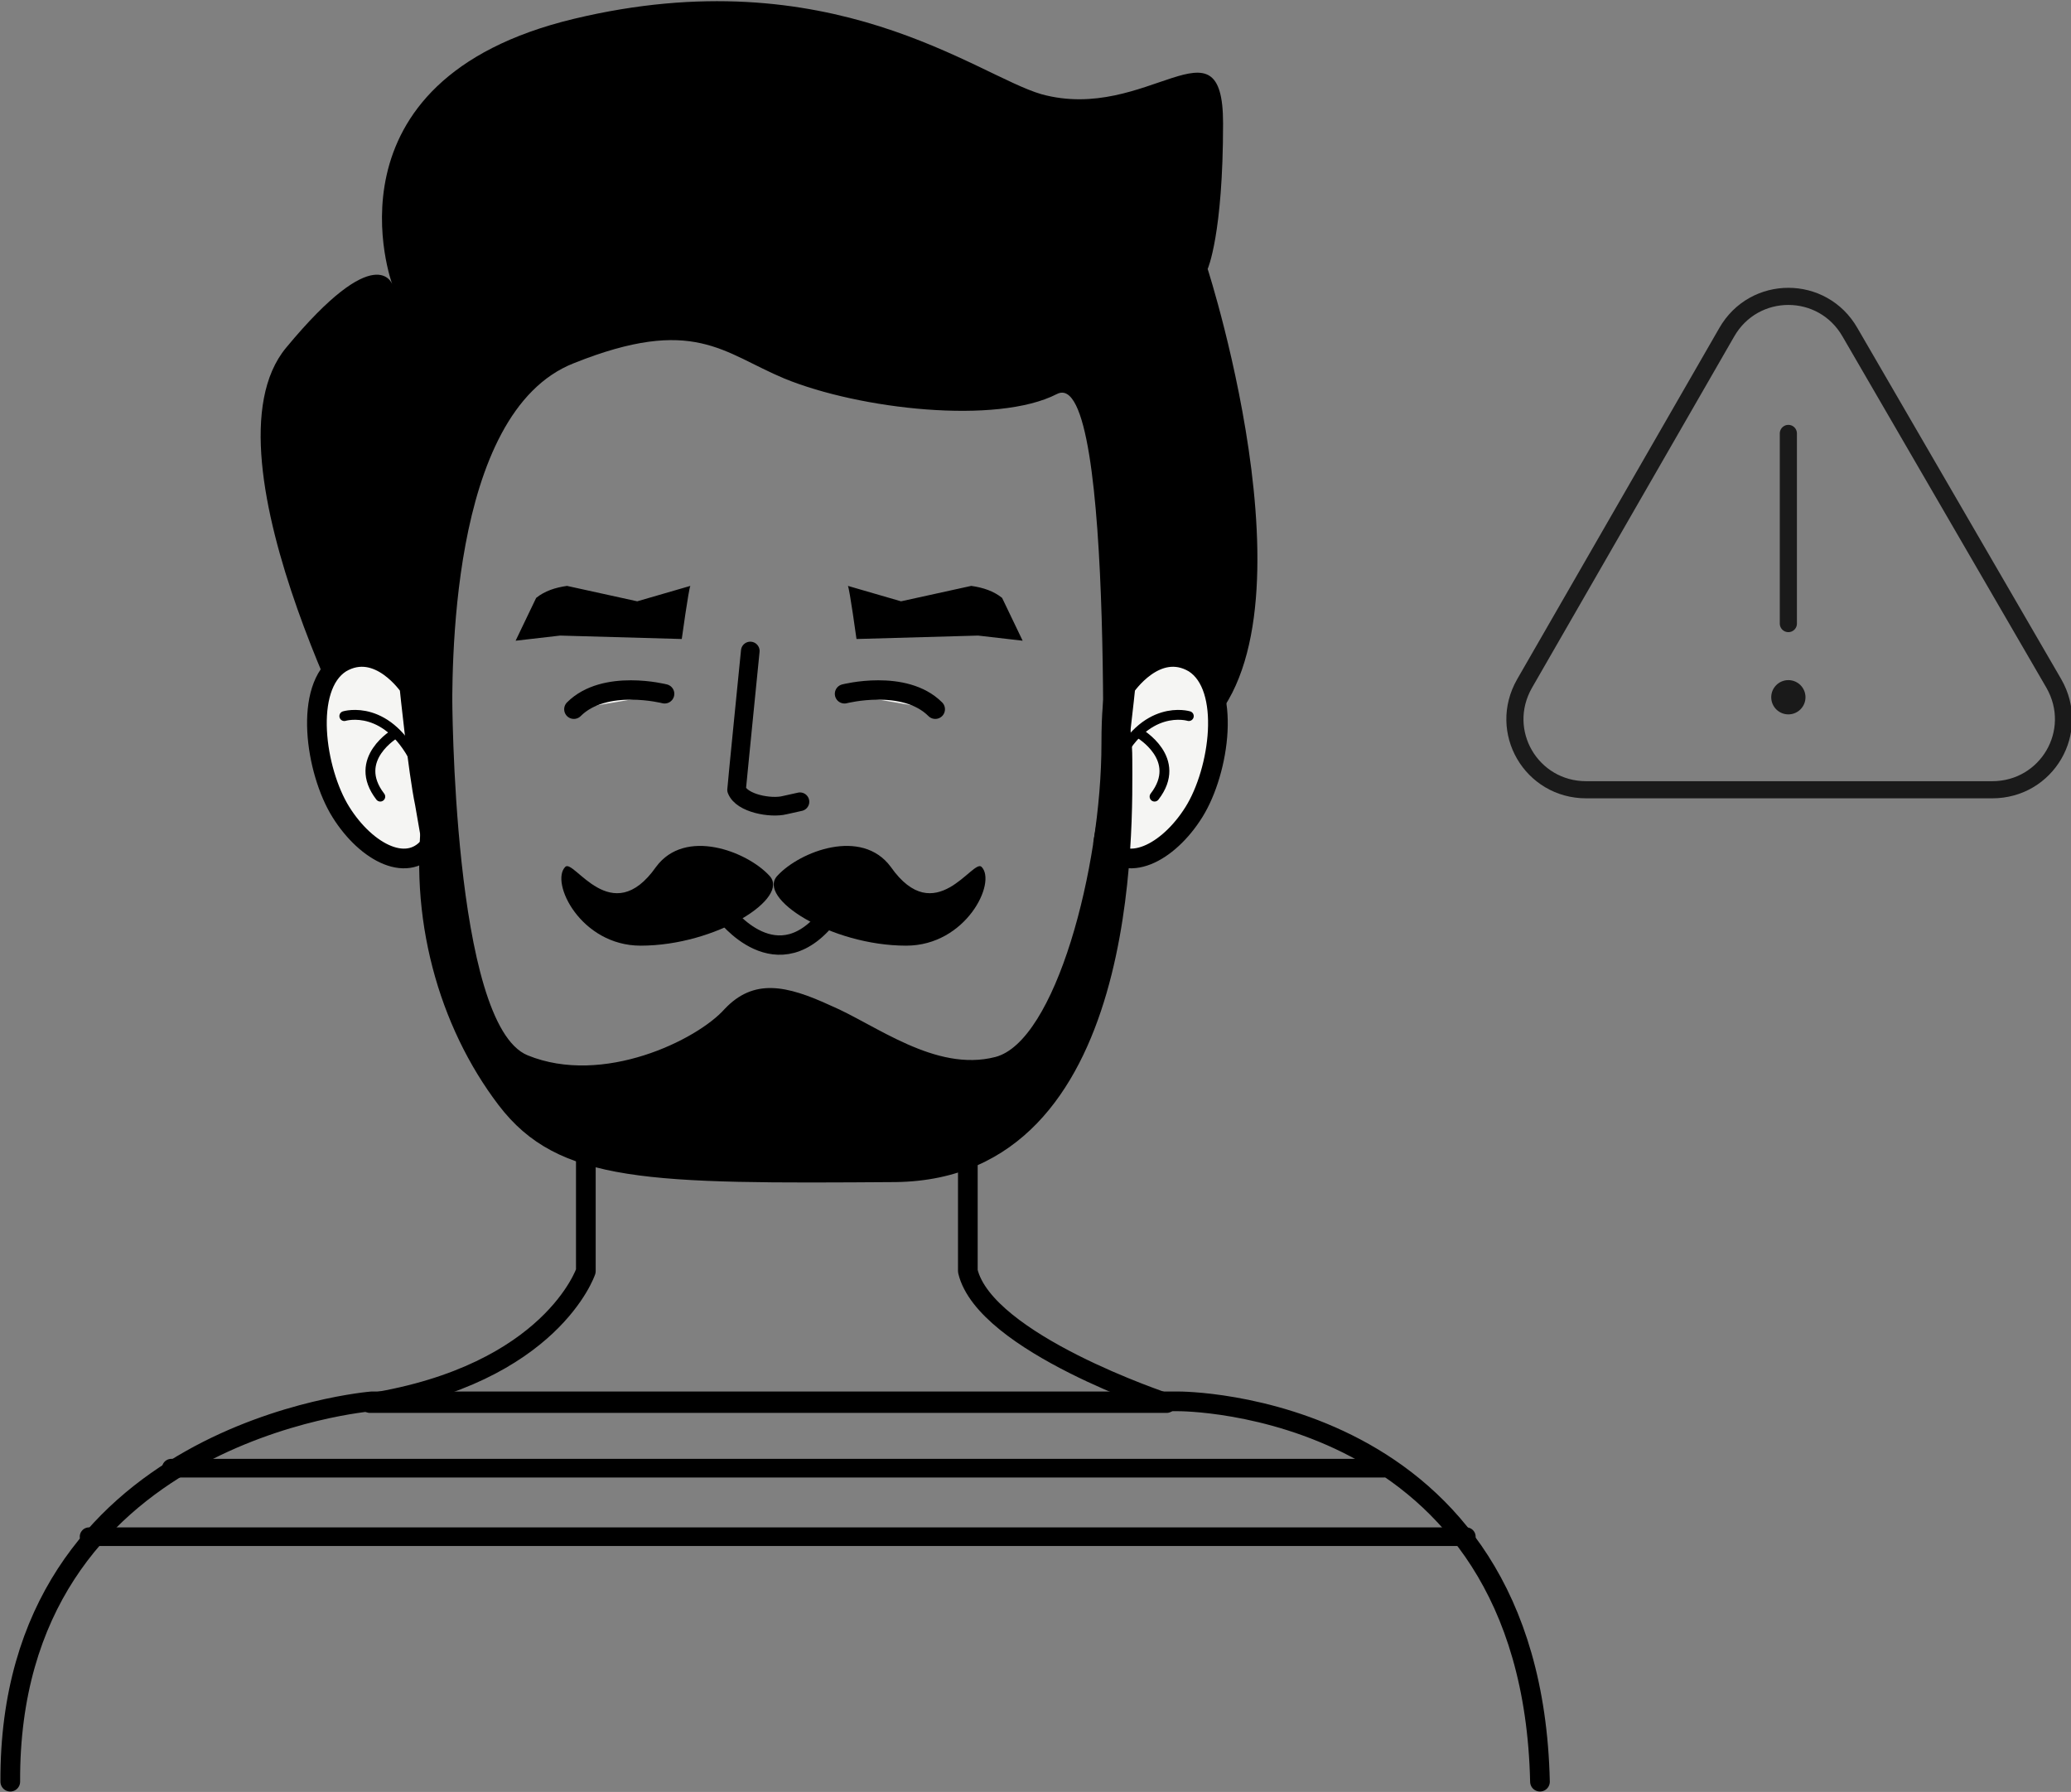 <?xml version="1.0" encoding="utf-8"?>
<!-- Generator: Adobe Illustrator 23.0.1, SVG Export Plug-In . SVG Version: 6.00 Build 0)  -->
<svg version="1.1" id="Слой_1" xmlns="http://www.w3.org/2000/svg" xmlns:xlink="http://www.w3.org/1999/xlink" x="0px" y="0px"
	 viewBox="0 0 120.9 104.6" style="enable-background:new 0 0 120.9 104.6;" xml:space="preserve">
<rect x="0" y="0" width="120.9" height="104.6" fill="#808080" stroke="none"/>
<style type="text/css">
	.st0{fill:none;stroke:#000000;stroke-width:1.088;stroke-linecap:round;stroke-linejoin:round;stroke-miterlimit:10;}
	.st1{fill:none;stroke:#000000;stroke-width:1.149;stroke-linecap:round;stroke-linejoin:round;stroke-miterlimit:10;}
	.st2{fill:none;stroke:#000000;stroke-width:1.13;stroke-linecap:round;stroke-linejoin:round;stroke-miterlimit:10;}
	.st3{fill:#F5F5F3;stroke:#000000;stroke-width:1.13;stroke-linecap:round;stroke-linejoin:round;stroke-miterlimit:10;}
	.st4{fill:#F5F5F3;stroke:#000000;stroke-width:1.149;stroke-linejoin:round;stroke-miterlimit:10;}
	.st5{fill:none;stroke:#000000;stroke-width:0.575;stroke-linecap:round;stroke-linejoin:round;stroke-miterlimit:10;}
	.st6{fill:none;stroke:#1A1A1A;stroke-linecap:round;stroke-linejoin:round;stroke-miterlimit:10;}
	.st7{fill:#1A1A1A;}
</style>
<g>
	<g>
		<path class="st0" d="M43.8,38c0,0-0.8,8-0.8,8.1c0.3,0.8,2,1.1,2.8,0.9l0.9-0.2"/>
		<path d="M49.5,34.2c0.1,0.2,0.5,3.1,0.5,3.1l7.1-0.2l2.6,0.3l-1.2-2.5c-0.5-0.4-1.1-0.6-1.8-0.7l-4.1,0.9L49.5,34.2z"/>
		<path d="M40.3,34.2c-0.1,0.2-0.5,3.1-0.5,3.1l-7.1-0.2l-2.6,0.3l1.2-2.5c0.5-0.4,1.1-0.6,1.8-0.7l4.1,0.9L40.3,34.2z"/>
		<g>
			<path class="st1" d="M34.2,63.8v10.4c0,0-2,6-12.6,7.7h46.5c0,0-10.6-3.5-11.6-7.7V63.8"/>
			<path class="st1" d="M89.9,104c-0.5-22.3-21.1-22.2-21.1-22.2H47.6h-3.9h-22c0,0-21.2,1.7-21.1,22.2"/>
		</g>
		<path class="st2" d="M42.3,53.3c0,0,3.1,4.2,6.2,0"/>
		<path class="st3" d="M49.3,40.5c0,0,3.5-0.9,5.3,0.9"/>
		<path class="st3" d="M38.8,40.5c0,0-3.5-0.9-5.3,0.9"/>
		<path d="M22,46c0,0-10.6-19.3-5.3-25.7s6.2-3.7,6.2-3.7S18.5,4.7,33.5,1.1S57,4.4,60.8,5.5C67,7.2,71.4,0.7,71.4,7.2
			s-0.9,8.5-0.9,8.5s7.1,22-0.9,27.5s-5.3,7.3-5.3,7.3s0.9-29.3-2.6-27.5c-3.5,1.8-11.5,0.9-15.9-0.9c-3.6-1.5-5.3-3.7-12.3-0.9
			c-7.4,2.9-7.1,18.3-7.1,21.1C26.4,45.1,26.4,51.5,22,46z"/>
		<g>
			<path class="st4" d="M64.4,49.2c1.3,1.9,3.8,0.6,5.3-1.8c1.5-2.4,2.2-7.3,0-8.7c-2.2-1.3-4,1.4-4,1.4s-0.5,4.9-0.9,6.8L64.4,49.2
				z"/>
			<g>
				<g>
					<path class="st5" d="M65.1,44.7c1.7-3.7,4.3-2.9,4.3-2.9"/>
				</g>
				<path class="st5" d="M66.5,42.8c0,0,2.6,1.5,0.9,3.7"/>
			</g>
		</g>
		<g>
			<path class="st4" d="M25.2,49.2c-1.3,1.9-3.8,0.6-5.3-1.8c-1.5-2.4-2.2-7.3,0-8.7c2.2-1.3,4,1.4,4,1.4s0.5,4.9,0.9,6.8L25.2,49.2
				z"/>
			<g>
				<g>
					<path class="st5" d="M24.4,44.7c-1.7-3.7-4.3-2.9-4.3-2.9"/>
				</g>
				<path class="st5" d="M23.1,42.8c0,0-2.6,1.5-0.9,3.7"/>
			</g>
		</g>
		<path d="M26.4,40.5c0,0,0,19.3,4.4,21.1c4.4,1.8,9.9-0.9,11.5-2.7c1.7-1.8,3.6-1.4,6.2-0.2c2.6,1.1,6.1,3.9,9.6,3
			c3.5-0.9,6.2-11,6.2-18.3c0-7.3,1.8-2.8,1.8,0.9c0,3.7,0.6,24.5-13.8,24.7c-14.4,0.1-19.7,0.1-23.2-4.5c-3.5-4.6-5.3-11-4.4-17.4
			S25.5,37.8,26.4,40.5z"/>
		<path d="M45.4,51.1c1.3-1.4,4.9-2.8,6.6-0.5c2.6,3.7,4.8-0.5,5.3,0c0.9,0.9-0.9,4.6-4.4,4.6C48.5,55.2,44.1,52.4,45.4,51.1z"/>
		<path d="M44.9,51.1c-1.3-1.4-4.9-2.8-6.6-0.5c-2.6,3.7-4.8-0.5-5.3,0c-0.9,0.9,0.9,4.6,4.4,4.6C41.8,55.2,46.2,52.4,44.9,51.1z"/>
		<line class="st0" x1="10" y1="85.7" x2="80.8" y2="85.7"/>
		<line class="st0" x1="5.2" y1="89.7" x2="85.6" y2="89.7"/>
	</g>
	<path class="st6" d="M100.8,19.4L89,39.9c-1.6,2.8,0.4,6.2,3.6,6.2h23.7c3.2,0,5.2-3.4,3.6-6.2L108,19.4
		C106.4,16.6,102.4,16.6,100.8,19.4z"/>
	<line class="st6" x1="104.4" y1="25.3" x2="104.4" y2="36.4"/>
	<circle class="st7" cx="104.4" cy="40.7" r="1"/>
</g>
</svg>
